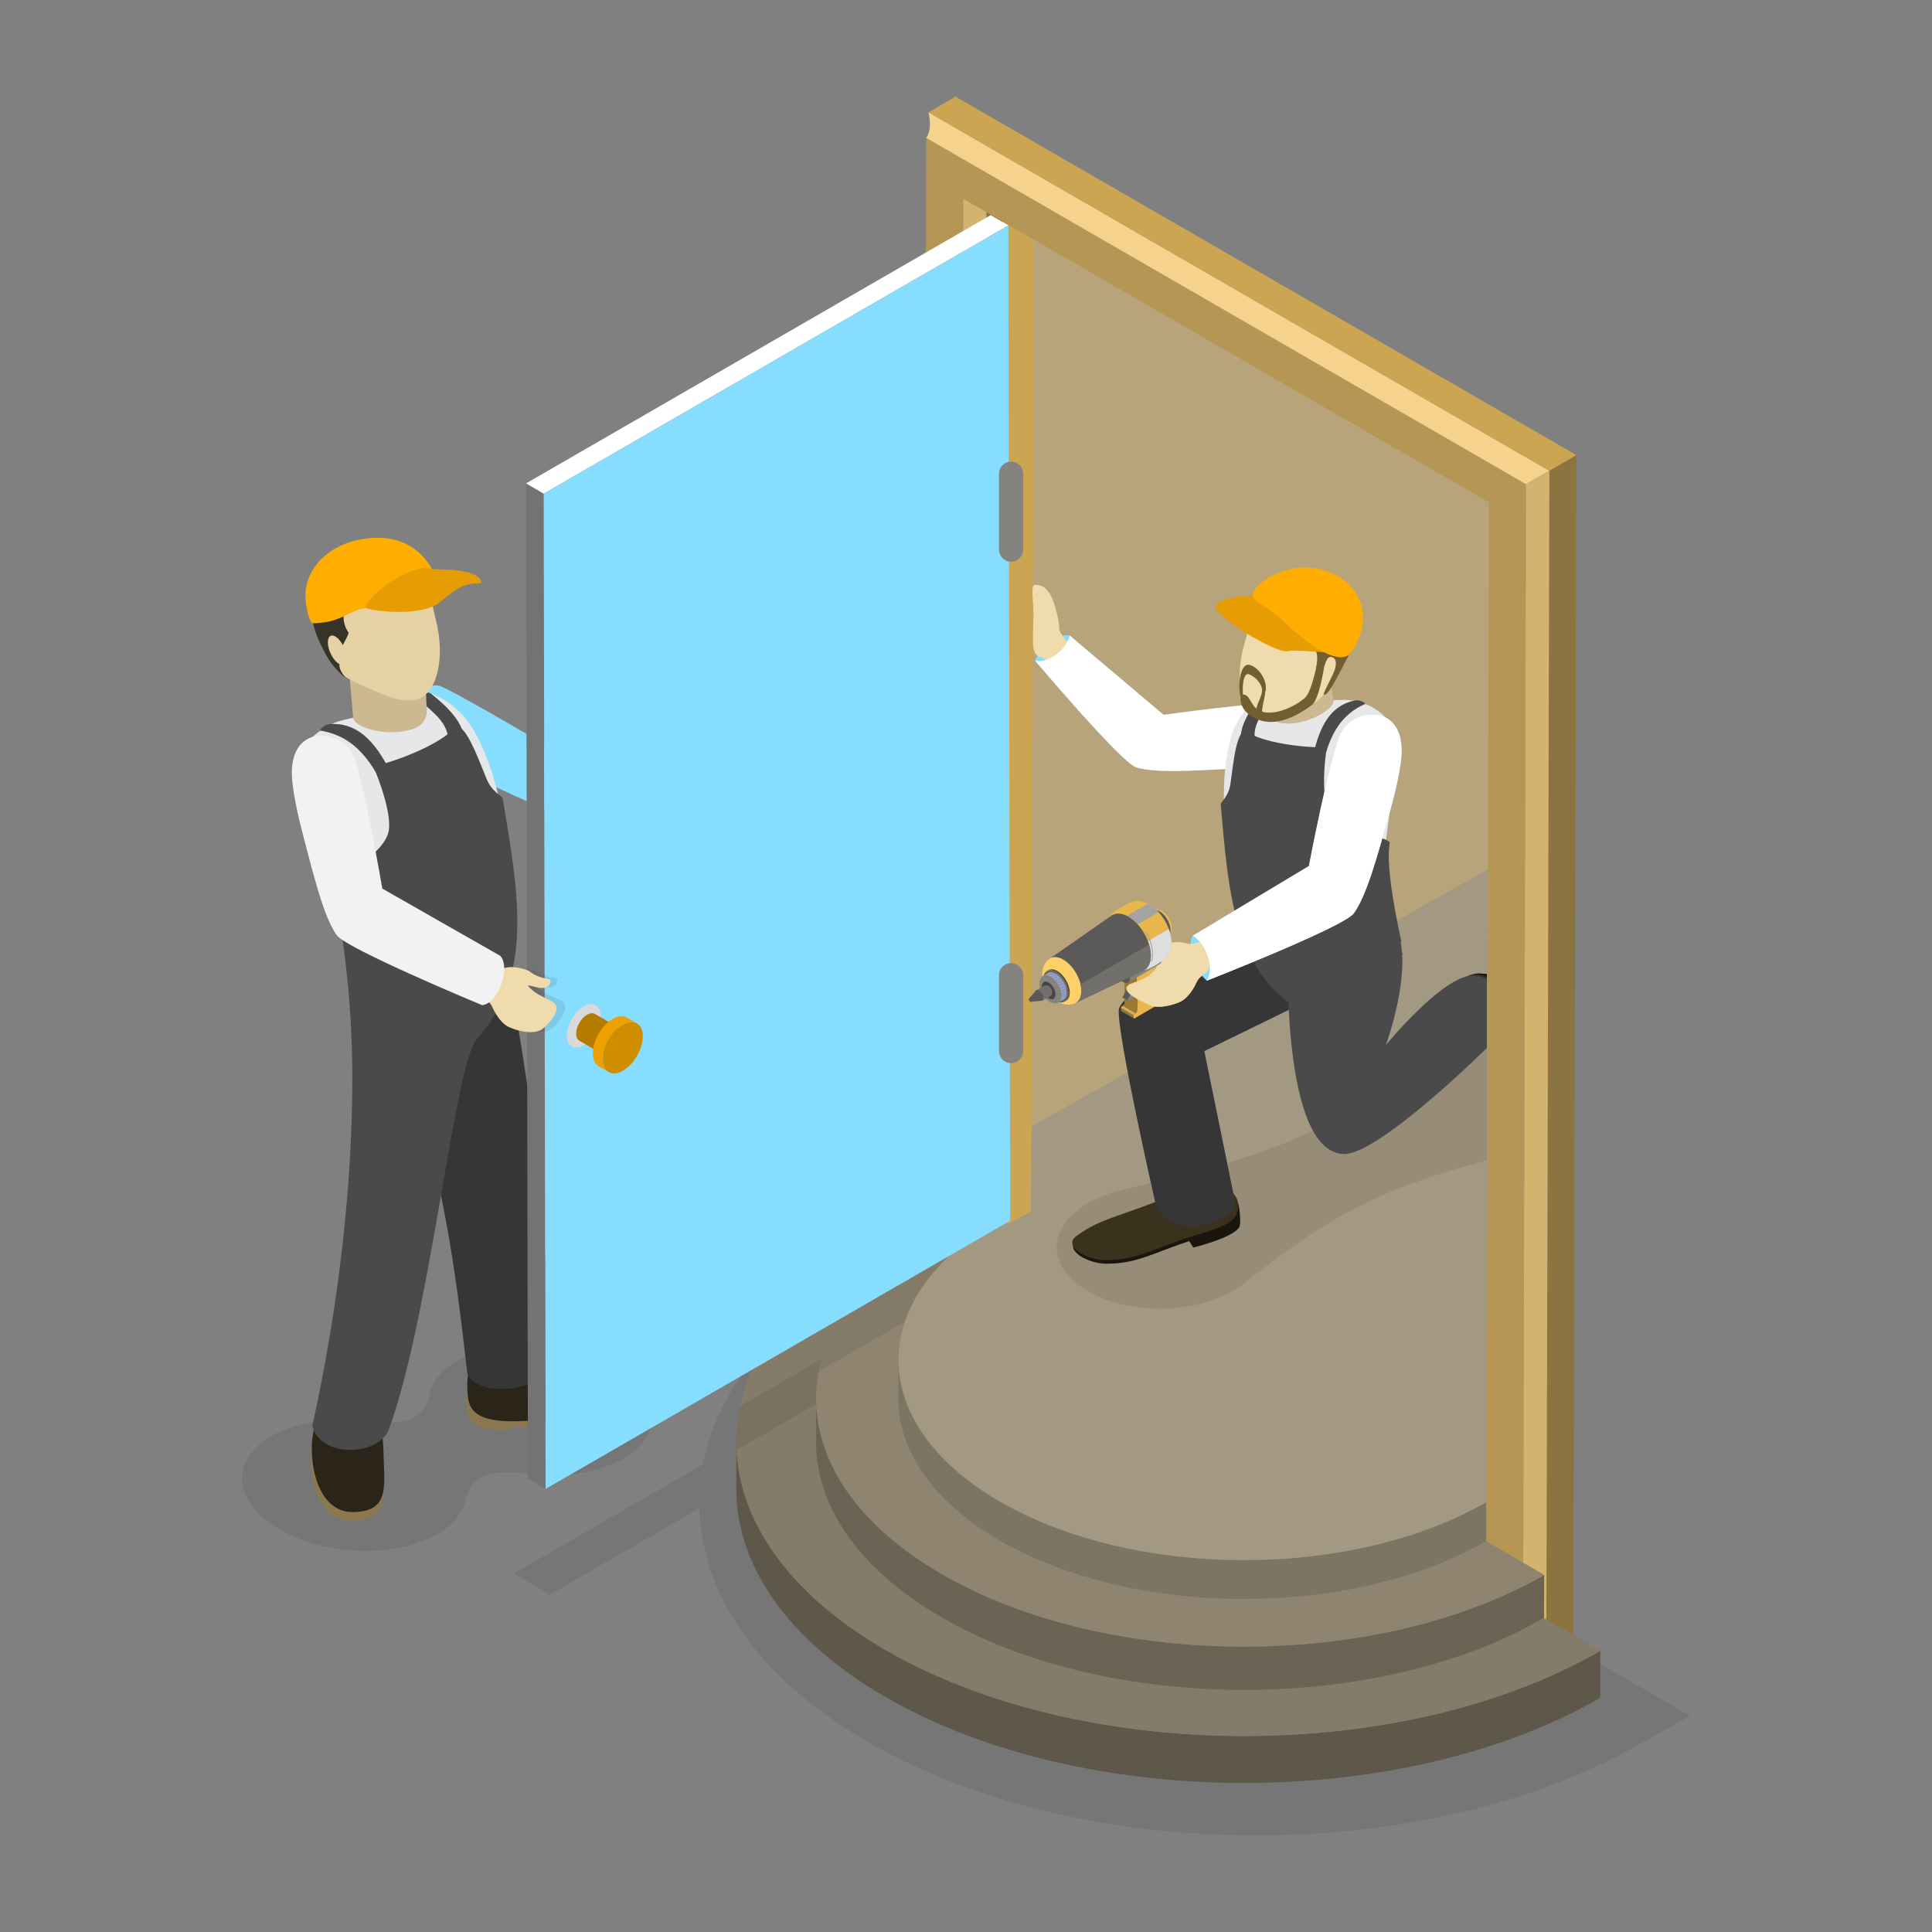 <svg xmlns="http://www.w3.org/2000/svg" xmlns:xlink="http://www.w3.org/1999/xlink" enable-background="new 0 0 3000 3000" viewBox="0 0 3000 3000" id="Renovationanddecorationofroom">
  <rect x="0" y="0" width="3000" height="3000" fill="#808080" stroke="none"/>
  <switch>
    <g fill="#000000" class="color000000 svgShape">
      <g fill="#000000" class="color000000 svgShape">
        <g fill="#000000" class="color000000 svgShape">
          <g fill="#000000" class="color000000 svgShape">
            <g fill="#000000" class="color000000 svgShape">
              <g fill="#000000" class="color000000 svgShape">
                <g opacity=".1" fill="#000000" class="color000000 svgShape">
                  <g fill="#000000" class="color000000 svgShape">
                    <path fill="#23221f" d="M968.189,2128.174c30.004,20.995,47.436,47.908,45.192,75.769
										c-4.539,55.686-86.168,94.064-182.258,85.688c-3.798-0.331-7.474-0.836-11.206-1.315
										c-61.425-7.509-89.769,3.995-96.591,39.475c-10.091,52.124-88.915,87.361-181.418,79.297
										c-48.045-4.188-90.622-19.264-120.619-40.255c-29.998-20.991-47.418-47.895-45.148-75.738
										c4.543-55.747,86.117-94.099,182.258-85.688c3.797,0.331,7.474,0.836,11.155,1.28c61.425,7.509,89.769-3.995,96.641-39.439
										c10.09-52.124,88.865-87.396,181.368-79.333C895.609,2092.103,938.185,2107.179,968.189,2128.174z" class="color231f20 svgShape"></path>
                  </g>
                </g>
                <g fill="#000000" class="color000000 svgShape">
                  <g fill="#000000" class="color000000 svgShape">
                    <g fill="#000000" class="color000000 svgShape">
                      <path fill="#87ddfd" d="M682.042,1064.824c-31.165-8.651-68.523,65.761-48.628,88.183
											c9.67,10.898,266.002,134.074,282.398,126.865c20.095-8.835,4.627-61.28-23.489-95.131
											C889.136,1180.904,700.801,1070.031,682.042,1064.824z" class="colord1d3d4 svgShape"></path>
                    </g>
                  </g>
                  <g fill="#000000" class="color000000 svgShape">
                    <g fill="#000000" class="color000000 svgShape">
                      <g fill="#000000" class="color000000 svgShape">
                        <path fill="#8c784f" d="M970.823,2174.766c0.631-23.82-80.823-24.494-143.621-21.187
												c-62.798,3.307-100.125-11.723-102.16,17.124c-0.437,6.2-0.258,8.168,0.103,15.117
												c0.979,18.841,11.508,34.451,54.583,35.128c4.494,0.071,19.896-5.943,24.566-5.857
												c28.328,0.523,79.382,11.56,113.308,6.255C949.238,2216.4,970.229,2197.194,970.823,2174.766z" class="color8c6a4f svgShape"></path>
                        <path fill="#2b2519" d="M970.56,2170.477c-1.14-15.134-66.689-35.531-121.618-37.331
												c-6.998-0.229-15.903-34.184-22.814-33.413c-40.029,4.466-77.935,26.378-93.583,27.945
												c-8.774,0.878-6.977,27.526-6.318,38.416c1.832,30.313,23.848,43.707,86.646,40.399
												c28.31-1.491,67.159,12.748,101.085,7.443C945.592,2208.991,972.244,2192.846,970.56,2170.477z" class="color2b2119 svgShape"></path>
                        <path fill="#363636" d="M725.775,2133.564c22.893,45.208,137.497,15.845,123.972-14.124
												c5.737-224.626-33.319-460.986-57.357-593.816L631.372,1650.37C689.578,1842.235,705.564,1956.422,725.775,2133.564z" class="color363636 svgShape"></path>
                        <path fill="#8c784f" d="M593.973,2270.089c0.956,52.995,11.179,89.435-46.696,90.789
												c-41.454,0.97-63.656-40.225-64.612-93.219c-0.956-52.995,30.576-98.143,61.152-98.693
												C574.394,2168.417,593.017,2217.094,593.973,2270.089z" class="color8c6a4f svgShape"></path>
                        <path fill="#2b2519" d="M595.431,2254.015c0.956,52.994,11.14,92.588-46.735,93.943
												c-41.455,0.97-63.616-43.379-64.573-96.374c-0.956-52.994,30.577-98.143,61.153-98.692
												C575.852,2152.343,594.475,2201.021,595.431,2254.015z" class="color2b2119 svgShape"></path>
                        <path fill="#e6e7e8" d="M517.876,1122.934c7.741-3.361,18.343-5.69,30.134-8.431
												c19.559-4.547,83.212-38.551,91.536-41.421c25.726-4.319,70.841,17.831,95.52,59.992
												c47.936,81.891,63.432,217.707,61.16,350.12H561.044c-5.455-15.437-11.061-32.184-16.491-50.742
												c-11.57-39.54-77.094-185.009-82.889-225.064C456.207,1169.672,483.256,1137.965,517.876,1122.934z" class="colore6e7e8 svgShape"></path>
                        <path fill="#4a4a4a" d="M668.742,1076.694c15.567,12.448,40.026,32.834,48.741,56.073l-21.808,11.496
												c-3.512-29.66-36.725-46.622-51.614-65.161C652.28,1076.295,661.726,1072.885,668.742,1076.694z" class="color4a4a4a svgShape"></path>
                        <path fill="#4a4a4a" d="M515.862,1375.802c-3.351-8.115,82.889-46.349,88.041-87.564
												c3.28-26.238-13.738-73.844-24.042-97.886c52.983-13.421,113.031-40.666,129.484-64.317
												c16.579,7.553,28.918,40.785,46.419,83.81c8.249,20.278,24.211,25.764,24.971,30.376
												c23.736,143.957,49.073,276.081-39.749,372.152c-35.341,38.225-72.354,429.27-136.651,605.758
												c-14.337,42.779-106.621,47.141-119.387-3.924c38.936-176.025,62.607-367.479,62.155-544.804
												C546.702,1511.554,520.774,1387.697,515.862,1375.802z" class="color4a4a4a svgShape"></path>
                        <path fill="#4a4a4a" d="M584.002,1199.955l17.307-10.831c-24.464-45.573-51.827-66.451-87.419-64.917
												c-5.531-0.142-15.401,4.941-16.878,10.211C533.631,1140.205,560.949,1160.635,584.002,1199.955z" class="color4a4a4a svgShape"></path>
                        <path fill="#ccb992" d="M656.708,955.613l5.541,138.973c0,0,6.435,26.891-18.903,36.604
												c-37.136,14.235-91.188,0.206-94.902-15.886l-13.75-161.955L656.708,955.613z" class="colorccaa92 svgShape"></path>
                        <path fill="#e6d1a5" d="M501.193,998.124c10.869,34.511,27.988,52.452,58.07,64.757
												c27.107,11.088,59.124,30.404,87.147,23.455c31.953-7.924,45.696-64.058,30.325-124.132
												c-2.864-11.193-7.248-32.764-9.949-44.349c-2.159-9.26,2.992-19.833-12.904-40.643
												c-20.889-27.346-60.938-34.344-100.842-21.777C484.367,877.063,479.455,929.102,501.193,998.124z" class="colore6bfa5 svgShape"></path>
                        <path fill="#383328" d="M551.463,850.426c44.101-13.889,95.318,2.397,113.616,44.177
												c-8.124-10.291-14.471-15.154-20.616-15.967c-9.441-1.249-14.341,3.4-18.789,11.54
												c-17.066,3.518-32.986-0.719-59.208,12.821c-23.196,11.977-45.342,51.025-25.066,79.586
												c-2.051,6.932-4.665,9.958-9.033,19.216c-5.579-10.494-13.636-16.879-18.863-14.527
												c-5.726,2.577-5.878,14.647-0.339,26.96c3.75,8.336,9.145,14.632,14.017,17.039c-1.212,9.903,7.384,16.924,8.046,20.643
												c-23.225-20.819-27.493-31.965-36.56-49.856C467.057,939.684,482.995,871.989,551.463,850.426z" class="color382e28 svgShape"></path>
                      </g>
                    </g>
                    <g fill="#000000" class="color000000 svgShape">
                      <path fill="#ffad00" d="M563.06,837.016c-56.622,9.533-91.452,49.537-88.656,92.672
											c0.881,13.596,5.916,36.777,10.52,37.747c4.537,0.956,10.333-0.268,16.549-0.84c29.535-2.721,47.072-21.894,67.107-22.134
											l102.053-61.115C652.298,850.595,617.372,827.872,563.06,837.016z" class="colorffdd00 svgShape"></path>
                      <path fill="#e69d03" d="M747.26,902.686c-6.886-22.022-76.153-17.443-76.627-19.341
											C640.462,872.54,565,927.223,568.58,944.461c18.306,5.965,85.923,11.967,112.566-7.835
											c7.745-5.756,20.837-18.283,34.699-25.239C732.99,902.783,749.07,908.475,747.26,902.686z" class="colore6c803 svgShape"></path>
                    </g>
                  </g>
                </g>
              </g>
            </g>
          </g>
          <g fill="#000000" class="color000000 svgShape">
            <g fill="#000000" class="color000000 svgShape">
              <g fill="#000000" class="color000000 svgShape">
                <g fill="#000000" class="color000000 svgShape">
                  <g fill="#000000" class="color000000 svgShape">
                    <g fill="#000000" class="color000000 svgShape">
                      <polygon fill="#8c7440" points="1527.195 2049.512 1569.157 2025.127 1573.647 301.095 1531.685 325.48" class="color8c6c40 svgShape"></polygon>
                    </g>
                    <path fill="#d4b36e" d="M1495.55,308.643c16.828-1.884,35.169,15.901,36.135,16.837l-4.49,1724.032
										c-0.965-0.936-19.307-18.721-36.135-16.838L1495.55,308.643z" class="colord4a86e svgShape"></path>
                    <polygon fill="#cca552" points="1556.604 335.99 1552.114 1900.878 2335.721 2353.293 2340.21 788.405" class="colord6a562 svgShape"></polygon>
                    <polygon fill="#b8a47b" points="1605.471 343.655 1601.211 1931.188 2344.705 2360.443 2348.964 772.911" class="color87b87b svgShape"></polygon>
                    <g fill="#000000" class="color000000 svgShape">
                      <path fill="#b59655" d="M1438.283,214.211c-1.537,542.127-3.127,1243.174-4.663,1785.301
											c13.677,7.896,43.764,25.267,57.441,33.164c1.443-509.133,2.94-1177.186,4.49-1724.032
											c277.604,160.275,538.798,311.075,816.403,471.35c-1.55,546.846-3.046,1242.912-4.49,1752.044
											c13.677,7.896,43.764,25.267,57.441,33.164c1.537-542.127,3.127-1271.187,4.663-1813.314
											C2064.61,575.82,1743.241,390.278,1438.283,214.211z" class="colorb58b55 svgShape"></path>
                    </g>
                    <g fill="#000000" class="color000000 svgShape">
                      <polygon fill="#8c7440" points="2401.039 2582.039 2443.001 2557.653 2447.771 706.626 2405.809 731.012" class="color8c6c40 svgShape"></polygon>
                    </g>
                    <path fill="#f5d38c" d="M1441.704,174.386l964.105,556.626c-0.969,0.556-19.391,11.122-36.241,20.876
										l-931.284-537.677C1448.284,200.503,1442.033,175.691,1441.704,174.386z" class="colorf5c78c svgShape"></path>
                    <path fill="#d4b36e" d="M2369.568,751.888c16.85-9.753,35.272-20.32,36.241-20.876l-4.77,1851.027
										c-0.966-0.936-19.307-18.721-36.135-16.837L2369.568,751.888z" class="colord4a86e svgShape"></path>
                    <g fill="#000000" class="color000000 svgShape">
                      <polygon fill="#cca552" points="2405.809 731.012 2447.771 706.626 1483.666 150 1441.704 174.386" class="colord6a562 svgShape"></polygon>
                    </g>
                    <polygon fill="#a39881" points="2308.588 2339.597 1562.782 1901.862 1600.743 1881.63 1601.981 1749.091 2310.398 1349.922" class="colora39581 svgShape"></polygon>
                  </g>
                  <g opacity=".1" fill="#000000" class="color000000 svgShape">
                    <path fill="#23221f" d="M1950.597,2850c225.649-0.007,438.36-51.047,598.953-143.717l74.506-41.852l-165.045-95.95
										l-37.979,20.765c-125.211,72.257-292.435,112.047-470.866,112.047c-180.255-0.007-349.141-40.479-475.544-113.972
										c-119.608-69.536-185.392-159.606-185.242-253.625c0.151-93.796,65.982-183.4,185.363-252.289l54.968-31.727
										l-165.041-95.95l-18.441,10.64c-167.554,96.69-259.954,227.699-260.183,368.888
										c-0.226,141.448,92.041,273.068,259.811,370.605c162.09,94.234,376.859,146.137,604.69,146.137
										C1950.576,2850,1950.568,2850,1950.597,2850z" class="color231f20 svgShape"></path>
                    <polygon fill="#23221f" points="797.96 2443.312 1521.897 2025.339 1577.797 2058.159 853.856 2476.132" class="color231f20 svgShape"></polygon>
                  </g>
                  <g fill="#000000" class="color000000 svgShape">
                    <path fill="#5e584a" d="M1143.468,2238.206c-0.331,116.719,76.354,233.645,230.064,323.01
										c306.853,178.399,804.476,179.403,1111.47,2.243l-0.207,72.909c-306.995,177.16-804.616,176.156-1111.47-2.243
										c-153.71-89.365-230.395-206.291-230.064-323.01L1143.468,2238.206z" class="color5e574a svgShape"></path>
                    <g fill="#000000" class="color000000 svgShape">
                      <g fill="#000000" class="color000000 svgShape">
                        <defs>
                          <path id="a" d="M1373.787,1917.419l87.415,50.821c-258.695,149.287-258.791,392.176-0.216,542.506
													c258.575,150.331,677.905,151.177,936.6,1.89l87.415,50.821c-306.994,177.16-804.616,176.156-1111.47-2.243
													C1066.678,2382.817,1066.793,2094.579,1373.787,1917.419z"></path>
                        </defs>
                        <use xlink:href="#a" fill="#847b68" overflow="visible" class="color847868 svgShape"></use>
                        <clipPath id="b">
                          <use xlink:href="#a" overflow="visible" fill="#000000" class="color000000 svgShape"></use>
                        </clipPath>
                        <polygon fill="#23221f" points="797.96 2386.156 1521.897 1968.183 1577.797 2001.004 853.856 2418.976" clip-path="url(#b)" opacity=".1" class="color231f20 svgShape"></polygon>
                      </g>
                    </g>
                    <path fill="#6b6454" d="M1267.31,2171.348c-0.279,98.355,64.34,196.885,193.867,272.19
										c258.576,150.331,677.906,151.177,936.6,1.89l-0.191,67.21c-258.695,149.287-678.025,148.441-936.6-1.89
										c-129.526-75.305-194.146-173.834-193.867-272.189L1267.31,2171.348z" class="color6b6254 svgShape"></path>
                    <g fill="#000000" class="color000000 svgShape">
                      <path fill="#8e8470" d="M1461.393,1901.031l90.275,52.484c-208.814,120.502-208.892,316.558-0.174,437.903
											c208.718,121.345,547.194,122.028,756.008,1.526l90.275,52.484c-258.694,149.287-678.025,148.441-936.6-1.89
											C1202.602,2293.207,1202.698,2050.318,1461.393,1901.031z" class="color8e8370 svgShape"></path>
                    </g>
                    <g fill="#000000" class="color000000 svgShape">
                      <defs>
                        <path id="c" d="M1461.393,1901.031l90.275,52.484c-208.814,120.502-208.892,316.558-0.174,437.903
												c208.718,121.345,547.194,122.028,756.008,1.526l90.275,52.484c-258.694,149.287-678.025,148.441-936.6-1.89
												C1202.602,2293.207,1202.698,2050.318,1461.393,1901.031z" fill="#000000" class="color000000 svgShape"></path>
                      </defs>
                      <clipPath id="d">
                        <use xlink:href="#c" overflow="visible" fill="#000000" class="color000000 svgShape"></use>
                      </clipPath>
                      <polygon fill="#23221f" points="797.96 2337.843 1521.897 1919.87 1577.797 1952.691 853.856 2370.663" clip-path="url(#d)" opacity=".1" class="color231f20 svgShape"></polygon>
                    </g>
                    <path fill="#7d7563" d="M1395.178,2111.383c-0.225,79.391,51.935,158.923,156.487,219.707
										c208.717,121.345,547.194,122.028,756.008,1.526l-0.171,60.327c-208.814,120.502-547.29,119.819-756.008-1.526
										c-104.552-60.784-156.712-140.316-156.487-219.707L1395.178,2111.383z" class="color7d7063 svgShape"></path>
                    <g fill="#000000" class="color000000 svgShape">
                      <path fill="#a39881" d="M1551.839,1893.188l377.917,219.714l377.917,219.714
											c-208.814,120.502-547.29,119.819-756.008-1.526C1342.947,2209.746,1343.025,2013.69,1551.839,1893.188z" class="colora39581 svgShape"></path>
                    </g>
                  </g>
                  <g fill="#000000" class="color000000 svgShape">
                    <defs>
                      <polygon id="e" points="1605.471 343.655 1601.211 1931.188 2307.673 2332.616 2311.933 745.083" fill="#000000" class="color000000 svgShape"></polygon>
                    </defs>
                  </g>
                </g>
                <g fill="#000000" class="color000000 svgShape">
                  <g fill="#000000" class="color000000 svgShape">
                    <g fill="#000000" class="color000000 svgShape">
                      <g fill="#000000" class="color000000 svgShape">
                        <polygon fill="#737373" points="847.176 2311.995 819.76 2296.063 816.86 750.608 844.276 766.541" class="color737373 svgShape"></polygon>
                      </g>
                      <g fill="#000000" class="color000000 svgShape">
                        <polygon fill="#ffffff" points="844.276 766.541 816.86 750.608 1538.289 334.091 1565.706 350.023" class="colorffffff svgShape"></polygon>
                      </g>
                      <polygon fill="#87ddfd" points="1565.706 350.023 1568.606 1895.478 847.176 2311.995 844.276 766.541" class="colord1d3d4 svgShape"></polygon>
                    </g>
                  </g>
                  <g fill="#000000" class="color000000 svgShape">
                    <g fill="#000000" class="color000000 svgShape">
                      <path fill="#d9d9d9" d="M906.315,1562.783c-14.452,8.344-26.119,28.552-26.072,45.158
											c0.047,16.606,11.79,23.299,26.242,14.955c14.452-8.344,26.119-28.552,26.072-45.158
											C932.511,1561.131,920.767,1554.439,906.315,1562.783z" class="colord9d9d9 svgShape"></path>
                    </g>
                    <g fill="#000000" class="color000000 svgShape">
                      <g fill="#000000" class="color000000 svgShape">
                        <g fill="#000000" class="color000000 svgShape">
                          <path fill="#b57b00" d="M911.597,1575.643c4.792-2.767,9.12-3.021,12.236-1.21l38.1,22.142
													c-3.115-1.811-7.444-1.557-12.234,1.21c-9.346,5.396-16.968,18.597-16.937,29.335c0.015,5.436,1.93,9.249,5.006,11.036
													l-38.102-22.142c-3.076-1.788-4.99-5.6-5.006-11.037C894.631,1594.24,902.252,1581.039,911.597,1575.643z" class="colorb59600 svgShape"></path>
                          <g fill="#000000" class="color000000 svgShape">
                            <path fill="#c78700" d="M949.699,1597.785c-9.346,5.396-16.967,18.597-16.937,29.336
														c0.031,10.901,7.702,15.273,17.048,9.877c9.487-5.477,17.109-18.679,17.078-29.58
														C966.858,1596.68,959.186,1592.308,949.699,1597.785z" class="colorc79c00 svgShape"></path>
                          </g>
                        </g>
                      </g>
                      <g fill="#000000" class="color000000 svgShape">
                        <g fill="#000000" class="color000000 svgShape">
                          <path fill="#eda100" d="M951.388,1582.131c8.622-4.977,16.431-5.442,22.069-2.164l15.631,9.083
													c-5.638-3.276-13.446-2.812-22.068,2.166c-17.135,9.892-30.967,33.85-30.911,53.539
													c0.028,9.781,3.477,16.66,9.044,19.895l-15.631-9.084c-5.566-3.234-9.017-10.115-9.044-19.895
													C920.422,1615.983,934.254,1592.024,951.388,1582.131z" class="coloredba00 svgShape"></path>
                          <g fill="#000000" class="color000000 svgShape">
                            <ellipse cx="967.12" cy="1626.85" fill="#cf8d00" rx="43.714" ry="25.32" transform="rotate(-59.834 967.207 1626.856)" class="colorcfa200 svgShape"></ellipse>
                          </g>
                        </g>
                      </g>
                    </g>
                  </g>
                  <path fill="#858380" d="M1570.003 1650.855 1570.003 1650.855c-10.378 0-18.791-8.413-18.791-18.791v-117.79c0-10.378 8.413-18.791 18.791-18.791h0c10.378 0 18.791 8.413 18.791 18.791v117.79C1588.794 1642.442 1580.381 1650.855 1570.003 1650.855zM1570.003 872.189 1570.003 872.189c-10.378 0-18.791-8.413-18.791-18.791v-117.79c0-10.378 8.413-18.791 18.791-18.791h0c10.378 0 18.791 8.413 18.791 18.791v117.79C1588.794 863.776 1580.381 872.189 1570.003 872.189z" class="color808285 svgShape"></path>
                </g>
              </g>
            </g>
          </g>
          <g fill="#000000" class="color000000 svgShape">
            <path fill="#23221f" d="M852.624,1533.078c-7.61,0.52-19.307-3.721-21.751-2.253
						c-0.337,0.629,7.951,8.577,20.939,14.301c15.401,6.787,20.886,8.453,22.626,10.905c12.755,10.959-14.193,38.999-17.885,41.549
						c-13.735,9.483-39.397,3.946-51.265-0.776c-13.299-5.291-23.51-21.781-28.001-30.215c-2.959-5.557-9.204-9.239-13.339-11.821
						c-16.467-10.282-4.791-54.934,5.437-50.447c9.406,4.041,15.599,4.49,23.612,1.61c14.952-5.373,36.488,0.558,39.83,3.179
						c7.32,5.742,23.147,9.127,29.665,9.342c1.716,0.057,3.136,1.468,3.052,3.182
						C865.285,1526.923,862.249,1532.42,852.624,1533.078z" opacity=".1" class="color231f20 svgShape"></path>
            <path fill="#f0dbad" d="M841.293,1534.21c-7.628-0.007-19.004-5.047-21.543-3.751
						c-0.38,0.605,7.339,9.106,19.901,15.715c14.895,7.836,20.252,9.876,21.818,12.443c11.967,11.815-16.855,37.925-20.715,40.213
						c-14.358,8.511-39.576,1.213-51.089-4.318c-12.902-6.198-21.948-23.354-25.845-32.078c-2.568-5.748-8.543-9.854-12.49-12.715
						c-15.717-11.396-0.982-55.134,8.911-49.951c9.104,4.682,15.251,5.557,23.444,3.238c15.287-4.327,36.363,3.079,39.515,5.925
						c6.905,6.235,22.46,10.705,28.948,11.371c1.708,0.175,3.027,1.681,2.825,3.386
						C854.349,1528.946,850.94,1534.219,841.293,1534.21z" class="colorf0c7ad svgShape"></path>
            <g fill="#000000" class="color000000 svgShape">
              <path fill="#f2f2f2" d="M453.388,1192.531c-2.085,28.189,10.656,79.559,19,111.174
							c14.5,54.941,30.385,119.958,50.177,148.146c15.122,21.537,226.188,109.01,226.188,109.01
							c24.128-2.352,44.924-57.894,28.128-76.601L593.626,1379.77c0,0-29.5-172.721-45.439-207.421
							C531,1134.931,458.513,1123.255,453.388,1192.531z" class="colorf2f2f2 svgShape"></path>
            </g>
          </g>
          <g fill="#000000" class="color000000 svgShape">
            <defs>
              <rect id="f" width="891.414" height="1490.387" x="1417.323" y="784.814" fill="#000000" class="color000000 svgShape"></rect>
            </defs>
            <clipPath id="g">
              <use xlink:href="#f" overflow="visible" fill="#000000" class="color000000 svgShape"></use>
            </clipPath>
            <g clip-path="url(#g)" fill="#000000" class="color000000 svgShape">
              <g opacity=".1" fill="#000000" class="color000000 svgShape">
                <g fill="#000000" class="color000000 svgShape">
                  <g fill="#000000" class="color000000 svgShape">
                    <path fill="#23221f" d="M1688.354,1868.875c-56.17,33.241-63.982,86.758-15.028,125.282
										c53.486,42.099,154.458,50.366,225.532,18.479c6.016-2.701,11.623-5.601,16.818-8.675
										c6.313-3.736,12.015-7.728,17.089-11.924c50.651-39.899,93.308-70.677,136.018-95.952
										c89.896-53.199,179.997-81.987,345.096-119.929c14.919-3.198,29.292-7.766,42.627-13.743
										c6.021-2.702,11.622-5.599,16.821-8.676c56.17-33.241,63.982-86.758,15.019-125.287
										c-53.477-42.095-154.449-50.361-225.524-18.474c-6.015,2.701-11.623,5.601-16.819,8.676
										c-6.314,3.736-12.018,7.73-17.097,11.929c-50.648,39.897-93.303,70.674-136.012,95.949
										c-89.893,53.198-179.994,81.985-345.094,119.927c-14.919,3.198-29.301,7.761-42.627,13.743
										C1699.155,1862.901,1693.552,1865.798,1688.354,1868.875z" class="color231f20 svgShape"></path>
                  </g>
                </g>
              </g>
              <g fill="#000000" class="color000000 svgShape">
                <g fill="#000000" class="color000000 svgShape">
                  <g fill="#000000" class="color000000 svgShape">
                    <g fill="#000000" class="color000000 svgShape">
                      <path fill="#1a160f" d="M1852.845,1937.163c0,0,59.129-14.144,71.073-30.83c4.145-5.792,0.159-30.757,0.159-30.757
											l-83.063,43.039L1852.845,1937.163z" class="color1a130f svgShape"></path>
                      <path fill="#1a160f" d="M1924.023,1880.475c-2.365,29.594-39.649,33.106-89.01,50.638
											c-51.365,18.244-73.893,30.932-116.506,31.206c-29.353,0.189-67.463-21.469-45.894-37.35
											c34.089-25.1,65.75-20.446,128.272-44.542c40.858-15.747,56.459-41.786,79.943-37.353
											C1900.344,1846.758,1925.969,1856.124,1924.023,1880.475z" class="color1a130f svgShape"></path>
                      <path fill="#3b321e" d="M1922.728,1874.929c-2.365,29.594-39.649,33.106-89.01,50.638
											c-51.365,18.244-73.893,30.932-116.506,31.206c-29.353,0.189-67.463-21.47-45.894-37.35
											c34.089-25.1,58.686-28.306,121.208-52.401c40.858-15.746,63.523-33.926,87.007-29.493
											C1899.048,1841.212,1924.674,1850.578,1922.728,1874.929z" class="color3b2d1e svgShape"></path>
                      <g fill="#000000" class="color000000 svgShape">
                        <path d="M2325.93,1513.031c15.441,5.35,47.423,48.612,47.423,48.612l-8.358,17.495L2325.93,1513.031z" fill="#000000" class="color000000 svgShape"></path>
                        <path fill="#1a160f" d="M2373.353,1561.643c0,0-31.982-43.262-47.423-48.612
												c-3.63-1.257-27.749-0.805-27.749-0.805l53.612,51.587L2373.353,1561.643z" class="color1a130f svgShape"></path>
                        <path fill="#1a160f" d="M2415.788,1716.76c-22.975,15.884-76.34-53.33-112.066-103.883
												c-35.726-50.553-66.324-69.221-37.038-89.919c29.287-20.698,54.677-15.631,90.403,34.922
												c16.105,22.79,50.382,42.071,66.416,71.947C2438.454,1657.684,2437.575,1701.697,2415.788,1716.76z" class="color1a130f svgShape"></path>
                        <path fill="#3b321e" d="M2411.732,1718.188c-22.975,15.883-76.34-53.331-112.065-103.884
												s-66.324-69.221-37.037-89.919c29.286-20.698,53.12-14.711,88.846,35.842c16.105,22.79,48.306,44.538,64.34,74.414
												C2430.766,1662.499,2433.52,1703.126,2411.732,1718.188z" class="color3b2d1e svgShape"></path>
                      </g>
                      <path fill="#363636" d="M1918.237,1868.101c1.769,29.719-106.412,62.12-124.077,0.406
											c0,0-59.025-258.977-56.965-299.944c2.162-43.004,373.843-251.539,373.843-251.539l66.748,164.832l-307.708,150.331
											L1918.237,1868.101z" class="color363636 svgShape"></path>
                      <path fill="#4a4a4a" d="M2286.929,1515.107c56.743,1.579,56.454,74.21,25.331,108.857
											c0,0-171.437,170.143-226.083,167.947c-97.616-3.923-86.029-315.635-86.029-315.635s156.458-68.427,170.884-27.746
											c22.157,62.479-19.085,174.26-19.085,174.26S2241.264,1513.836,2286.929,1515.107z" class="color4a4a4a svgShape"></path>
                    </g>
                  </g>
                </g>
              </g>
            </g>
            <g clip-path="url(#g)" fill="#000000" class="color000000 svgShape">
              <g fill="#000000" class="color000000 svgShape">
                <g fill="#000000" class="color000000 svgShape">
                  <g fill="#000000" class="color000000 svgShape">
                    <g fill="#000000" class="color000000 svgShape">
                      <g fill="#000000" class="color000000 svgShape">
                        <path fill="#87ddfd" d="M2007.676,1179.646c-23.816,9.597-71.789,12.772-101.452,14.291
												c-51.549,2.641-112.2,6.868-142.062-2.465c-22.817-7.131-156.853-165.588-156.853-165.588
												c9.12-22.506,44.265-44.638,53.793-39.011l145.789,123.182c0,0,157.611-22.219,192.044-18.019
												C2036.063,1096.565,2066.204,1156.061,2007.676,1179.646z" class="colord1d3d4 svgShape"></path>
                      </g>
                      <path fill="#f0dbad" d="M1603.769,931.034c-1.176-15.243-0.839-22.648,3.23-22.902
											c15.132-0.946,23.5,12.545,27.747,23.342c5.138,13.066,10.585,36.548,10.13,45.217c-0.3,5.711,10.74,16.68,12.749,20.626
											c7.999,15.717-22.004,44.999-27.863,36.716c-5.427-7.552-5.487-11.934-13.073-13.447
											c-14.154-2.822-12.482-21.248-12.625-25.104C1603.182,971.846,1606.193,962.458,1603.769,931.034z" class="colorf0c7ad svgShape"></path>
                      <g fill="#000000" class="color000000 svgShape">
                        <path fill="#ffffff" d="M2007.676,1179.646c-23.816,9.597-71.789,12.772-101.452,14.291
												c-51.549,2.641-112.2,6.868-142.062-2.465c-22.817-7.131-156.853-165.588-156.853-165.588
												c22.47,5.066,49.501-19.371,53.793-39.011l145.789,123.182c0,0,157.611-22.219,192.044-18.019
												C2036.063,1096.565,2066.204,1156.061,2007.676,1179.646z" class="colorffffff svgShape"></path>
                      </g>
                    </g>
                    <g fill="#000000" class="color000000 svgShape">
                      <g fill="#000000" class="color000000 svgShape">
                        <g fill="#000000" class="color000000 svgShape">
                          <path fill="#e6e7e8" d="M2099.241,1087.654c-7.533-1.198-17.339-0.849-28.278-0.592
													c-18.146,0.426-81.527-15.001-89.46-15.637c-23.493,2.015-57.996,31.568-70.101,74.035
													c-23.513,82.485-6.481,204.866,25.339,320.266l205.873-52.983c1.298-14.742,2.432-30.665,3.005-48.134
													c1.22-37.219,25.806-179.322,21.856-215.69C2163.755,1114.674,2132.933,1093.012,2099.241,1087.654z" class="colore6e7e8 svgShape"></path>
                          <path fill="#4a4a4a" d="M1956.759,1081.164c-10.822,14.404-27.641,37.76-30.034,60.066l21.68,5.151
													c-3.607-26.755,21.645-49.086,30.502-68.669C1971.08,1077.107,1962.043,1076.25,1956.759,1081.164z" class="color4a4a4a svgShape"></path>
                          <path fill="#4a4a4a" d="M2016.227,1567.889l159.796-105.707c-25.004-115.766-19.478-143.481-18.052-153.627
													c1.105-7.858-83.001-21.899-96.796-56.817c-8.782-22.23-4.61-67.736-1.006-91.104
													c-49.404,0.188-108.107-10.134-127.838-27.13c-12.811,10.347-16.126,42.217-21.753,83.823
													c-2.653,19.609-15.389,28.007-15.016,32.216c11.653,131.365,19.24,252.731,118.636,316.819
													C2014.852,1566.784,2015.53,1567.302,2016.227,1567.889z" class="color4a4a4a svgShape"></path>
                          <path fill="#4a4a4a" d="M2058.707,1169.974l-17.59-5.582c11.148-45.405,30.398-69.846,61.9-76.521
													c4.81-1.37,14.595,0.855,17.075,5.137C2089.341,1106.322,2070.029,1130.361,2058.707,1169.974z" class="color4a4a4a svgShape"></path>
                          <path fill="#ccb992" d="M1940.015,972.462l26.458,122.902c0,0,0.425,24.99,24.794,27.784
													c35.715,4.095,79.871-20.363,79.496-35.286l-24.45-144.87L1940.015,972.462z" class="colorccaa92 svgShape"></path>
                        </g>
                      </g>
                    </g>
                    <path fill="#f0dbad" d="M2087.66,1020.223c-11.317,31.924-32.694,68.116-57.122,76.766
										c-25.579,9.058-47.708,25.501-73.886,19.023c-29.626-7.331-40.487-61.428-24.1-117.115
										c3.053-10.375,7.877-30.409,10.791-41.157c2.33-8.591-2.12-18.651,13.424-37.592
										c20.428-24.891,58.053-30.116,94.879-17.045C2115.022,925.601,2110.293,956.375,2087.66,1020.223z" class="colorf0c7ad svgShape"></path>
                    <path fill="#735e31" d="M1926.213,1079.297c-1.211,17.481,6.918,27.222,20.806,34.985
										c33.233,18.578,71.275-5.487,90.443-19.851c10.87-8.146,18.613-58.556,18.613-58.556l-12.146-0.099
										c0,0-7.565,37.79-16.991,47.146c-12.932,12.834-58.163,36.603-78.655,14.86c-4.25-4.509-7.635-12.867-11.109-16.32
										C1932.58,1076.894,1928.33,1078.882,1926.213,1079.297z" class="color734731 svgShape"></path>
                    <path fill="#735e31" d="M2053.288,898.471c-35.024-12.837-82.357-8.775-101.706,26.371
										c-3.335,6.058-16.393,16.006-7.304,21.016c7.933-9.358,25.872,20.846,50.028,26.28
										c23.239,5.228,28.182,10.418,48.845,39.063c4.246,5.885,1.35,22.001,0.332,26.023c2.336,1.703,5.342,3.829,8.832,6.966
										c5.565-9.632,6.588-26.605,15.889-23.809c9.638,2.897,6.364,16.994,0.775,28.328c-3.783,7.674-13.105,26.09-13.849,29.547
										c6.212,5.363,22.608-29.99,31.679-46.426C2118.436,974.529,2116.242,921.545,2053.288,898.471z" class="color734731 svgShape"></path>
                    <g fill="#000000" class="color000000 svgShape">
                      <path fill="#735e31" d="M1965.657,1066.206c-1.096-14.536-12.411-30.372-25.625-33.852
											c-0.509-0.134-2.609,13.815-1.385,14.292c9.005,3.521,19.899,12.328,21.414,25.665
											C1962.869,1076.641,1966.104,1075.141,1965.657,1066.206z" class="color734731 svgShape"></path>
                    </g>
                    <g fill="#000000" class="color000000 svgShape">
                      <path fill="#735e31" d="M1930.037,1079.571c-0.54-7.493-1.211-33.977,8.574-32.866
											c0.932,0.106,1.947-14.176,1.58-14.255c-15.913-3.417-18.055,36.895-13.994,48.751L1930.037,1079.571z" class="color734731 svgShape"></path>
                    </g>
                    <path fill="#735e31" d="M1959.478,1106.887l-9.69-0.42c1.744-17.62,12.685-25.776,9.508-41.992l4.652-0.943
										C1967,1079.627,1960.39,1088.698,1959.478,1106.887z" class="color734731 svgShape"></path>
                    <g fill="#000000" class="color000000 svgShape">
                      <path fill="#e69d03" d="M1999.565,1011.191c16.278-4.625,111.065,11.537,41.157-10.287l-93.65-76.55
											c0,0-54.734,1.955-58.725,16.686C1884.003,957.078,1983.39,1015.787,1999.565,1011.191z" class="colore6c803 svgShape"></path>
                      <path fill="#ffad00" d="M1947.683,916.583c-11.205,17.048,15.182,18.775,49.697,51.859
											c45.233,43.359,86.381,64.229,99.997,44.957c41.142-58.231,11.245-114.816-46.434-129.344
											C2006.302,872.811,1960.644,896.864,1947.683,916.583z" class="colorffdd00 svgShape"></path>
                    </g>
                  </g>
                </g>
              </g>
            </g>
            <g clip-path="url(#g)" fill="#000000" class="color000000 svgShape">
              <g fill="#000000" class="color000000 svgShape">
                <path fill="#87ddfd" d="M2176.326,1160.337c1.536,28.224-12.204,79.336-21.162,110.782
								c-15.567,54.649-32.716,119.344-53.052,147.141c-15.539,21.239-228.268,104.584-228.268,104.584
								c-20.208-17.501-30.779-61.983-21.53-69.911l180.153-108.126c0,0,32.859-172.114,49.471-206.497
								C2099.85,1101.236,2172.552,1090.974,2176.326,1160.337z" class="colord1d3d4 svgShape"></path>
              </g>
              <path fill="#f0dbad" d="M1796.38,1499.178c-0.465,12.077-8.808,13.213-19.378,25.544
							c-10.953,12.778-19.524,6.273-21.14,8.808c-12.195,11.58,21.444,23.12,25.259,25.483c14.19,8.789,39.544,1.983,51.163-3.322
							c13.02-5.945,22.398-22.922,26.465-31.569c2.68-5.697,8.733-9.685,12.735-12.469c15.936-11.088,2.056-55.104-7.937-50.115
							c-9.193,4.504-15.356,5.259-23.503,2.781c-15.2-4.624-36.416,2.37-39.623,5.154
							C1793.395,1475.573,1793.866,1497.832,1796.38,1499.178z" class="colorf0c7ad svgShape"></path>
              <g fill="#000000" class="color000000 svgShape">
                <path fill="#ffffff" d="M2176.326,1160.337c1.536,28.224-12.204,79.336-21.162,110.782
								c-15.567,54.649-32.716,119.344-53.052,147.141c-15.539,21.239-228.268,104.584-228.268,104.584
								c13.264-21.611-2.592-58.46-21.53-69.911l180.153-108.126c0,0,32.859-172.114,49.471-206.497
								C2099.85,1101.236,2172.552,1090.974,2176.326,1160.337z" class="colorffffff svgShape"></path>
              </g>
            </g>
            <g clip-path="url(#g)" fill="#000000" class="color000000 svgShape">
              <g fill="#000000" class="color000000 svgShape">
                <g fill="#000000" class="color000000 svgShape">
                  <g fill="#000000" class="color000000 svgShape">
                    <g fill="#000000" class="color000000 svgShape">
                      <g fill="#000000" class="color000000 svgShape">
                        <g fill="#000000" class="color000000 svgShape">
                          <g fill="#000000" class="color000000 svgShape">
                            <path fill="#997831" d="M1775.933,1543.575c-0.256-0.149-0.605-0.137-0.992,0.063l-1.909,0.992
														c-0.641,0.334-1.223,0.356-1.652,0.107l19.721,11.46c0.428,0.249,1.01,0.227,1.651-0.107l1.909-0.993
														c0.387-0.2,0.736-0.212,0.992-0.063L1775.933,1543.575z" class="color993131 svgShape"></path>
                            <g fill="#000000" class="color000000 svgShape">
                              <defs>
                                <path id="h" d="M1760.669,1581.368l-19.721-11.46
																c-0.287-0.167-0.459-0.533-0.441-1.051l19.72,11.46C1760.209,1580.836,1760.381,1581.201,1760.669,1581.368z" enable-background="new" fill="#000000" class="color000000 svgShape"></path>
                              </defs>
                              <clipPath id="i">
                                <use xlink:href="#h" overflow="visible" fill="#000000" class="color000000 svgShape"></use>
                              </clipPath>
                              <g clip-path="url(#i)" fill="#000000" class="color000000 svgShape">
                                <path fill="#858585" d="M1760.669,1581.368l-19.721-11.46c-0.287-0.167-0.459-0.533-0.441-1.051l19.72,11.46
																C1760.209,1580.836,1760.381,1581.201,1760.669,1581.368L1760.669,1581.368z" class="color858585 svgShape"></path>
                              </g>
                            </g>
                            <g fill="#000000" class="color000000 svgShape">
                              <polygon fill="#997831" points="1760.228 1580.318 1740.507 1568.857 1740.643 1565.081 1760.363 1576.542" class="color993131 svgShape"></polygon>
                            </g>
                            <path fill="#d4ad59" d="M1743.752,1561.546l-1.694,1.074c-0.771,0.49-1.385,1.557-1.416,2.462l19.72,11.46
														c0.03-0.905,0.644-1.973,1.415-2.462l1.694-1.074L1743.752,1561.546z" class="colord45959 svgShape"></path>
                            <path fill="#997831" d="M1766.028,1557.195c-0.043-15.249-0.729-38.406-0.766-39.625l-19.72-11.46
														c0.036,1.219,0.722,24.377,0.765,39.625c0.017,6.09-0.089,9.691-0.202,11.779c-0.079,1.495-1.091,3.231-2.353,4.032
														l19.72,11.46c1.262-0.801,2.274-2.536,2.354-4.032C1765.939,1566.886,1766.046,1563.285,1766.028,1557.195z" class="color993131 svgShape"></path>
                            <g fill="#000000" class="color000000 svgShape">
                              <path fill="#e8b64b" d="M1796.403,1559.342c0.089,0.973-0.611,2.265-1.504,2.781l-33.15,19.14
															c-0.863,0.498-1.556,0.069-1.521-0.945l0.135-3.776c0.03-0.905,0.644-1.973,1.415-2.462l1.694-1.074
															c1.262-0.801,2.274-2.536,2.354-4.032c0.113-2.087,0.219-5.688,0.202-11.779c-0.043-15.249-0.729-38.406-0.766-39.625
															l30-17.321c-0.376,0.642-7.521,12.841-7.83,23.53c-0.538,18.617,2.08,25.793,2.979,31.281
															c0.2,1.211,1.173,1.639,2.341,1.03l1.909-0.993c0.744-0.385,1.348-0.072,1.422,0.738L1796.403,1559.342z" class="colore84b4b svgShape"></path>
                            </g>
                            <g fill="#000000" class="color000000 svgShape">
                              <polygon fill="#dbdbdb" points="1765.263 1517.57 1745.542 1506.11 1775.543 1488.789 1795.263 1500.249" class="colordbdbdb svgShape"></polygon>
                            </g>
                          </g>
                          <g fill="#000000" class="color000000 svgShape">
                            <path fill="#5b5a58" d="M1751.025,1527.942c-0.077,0.303-1.548,6.055-3.223,10.938
														c-1.077,3.144-2.928,6.321-4.128,8.209c-0.571,0.897-0.572,1.884-0.063,2.18l7.8,4.532
														c-0.509-0.295-0.509-1.283,0.063-2.18c1.199-1.889,3.052-5.065,4.128-8.209c1.674-4.883,3.145-10.636,3.223-10.938
														L1751.025,1527.942z" class="color58595b svgShape"></path>
                            <g fill="#000000" class="color000000 svgShape">
                              <path fill="#858380" d="M1758.825,1532.475l0.054,19.094c-0.467,0.532-1.018,0.963-1.612,1.306
															c-1.869,1.079-4.167,1.284-5.655,1.001c-0.701-0.136-0.776-1.252-0.138-2.254c1.199-1.889,3.052-5.065,4.128-8.209
															C1757.276,1538.53,1758.747,1532.777,1758.825,1532.475z" class="color808285 svgShape"></path>
                            </g>
                          </g>
                          <g fill="#000000" class="color000000 svgShape">
                            <path fill="#858380" d="M1755.317,1515.36c-0.026,0.189-0.512,3.779-0.685,5.039
														c-0.344,2.533-1.443,4.317-3.033,5.241l49.301-28.651c1.589-0.924,2.689-2.708,3.033-5.241
														c0.173-1.26,0.66-4.85,0.685-5.039L1755.317,1515.36z" class="color808285 svgShape"></path>
                            <g fill="#000000" class="color000000 svgShape">
                              <polygon fill="#dcdcdc" points="1727.249 1499.155 1776.549 1470.504 1804.617 1486.709 1755.317 1515.36" class="colordcdcdc svgShape"></polygon>
                            </g>
                            <g fill="#000000" class="color000000 svgShape">
                              <path fill="#5b5a58" d="M1755.317,1515.36c-0.026,0.189-0.512,3.779-0.685,5.039
															c-0.771,5.679-5.339,7.592-10.713,4.49l-16.715-9.65l0.046-16.084L1755.317,1515.36z" class="color58595b svgShape"></path>
                            </g>
                          </g>
                        </g>
                        <g fill="#000000" class="color000000 svgShape">
                          <g fill="#000000" class="color000000 svgShape">
                            <path fill="#ffffff" d="M1813.134 1455.046c-.171.118-.345.231-.524.335C1812.77 1455.283 1812.951 1455.166 1813.134 1455.046zM1813.189 1455.01c-.018.012-.036.024-.055.036C1813.152 1455.034 1813.171 1455.023 1813.189 1455.01z" class="colorffffff svgShape"></path>
                            <path fill="#f0bc4d" d="M1818.534,1434.978c-0.3-1.067-0.611-2.17-0.964-3.066
														c-0.178-0.452-0.396-1.064-0.596-1.507c-0.887-1.976-0.887-1.976-1.403-2.944c-0.515-0.967-0.515-0.967-1.665-2.818
														c-0.258-0.416-0.645-0.943-0.922-1.347c-0.295-0.43-1.265-1.704-2.066-2.609c-0.402-0.454-1.24-1.399-2.318-2.395
														c-1.501-1.386-2.604-2.151-2.615-2.158c-0.368-0.252-0.85-0.603-1.228-0.839c-0.501-0.314-1.175-0.728-1.703-0.996
														c-1.04-0.527-1.938-0.982-3.672-1.511c-1.487-0.453-2.83-0.573-3.335-0.618c-0.531-0.047-1.244-0.036-1.777-0.022
														c-0.313,0.008-0.729,0.063-1.041,0.093c-0.011,0.001-1.121,0.112-2.499,0.577c-0.424,0.143-0.974,0.378-1.382,0.563
														c-0.27,0.123-0.612,0.324-0.875,0.463c3.028-1.76,7.198-1.559,11.826,1.019c9.41,5.244,17.146,18.337,17.28,29.244
														c0.064,5.192-1.607,8.953-4.391,10.903c0.248-0.164,0.495-0.334,0.701-0.484c0.24-0.174,0.538-0.435,0.762-0.629
														c0.439-0.378,1.079-1.054,1.457-1.537c0.783-1.001,1.684-2.326,2.436-4.567c0.21-0.626,0.502-1.667,0.703-3.073
														c0.077-0.542,0.137-1.271,0.17-1.818c0.026-0.422,0.026-0.988,0.026-1.411
														C1819.442,1438.823,1818.81,1435.956,1818.534,1434.978z" class="colorf04d4d svgShape"></path>
                          </g>
                          <path fill="#5b5a58" d="M1800.3,1414.864c-4.628-2.579-8.798-2.779-11.826-1.019l-14.332,8.329
													c3.028-1.76,7.198-1.559,11.826,1.019c9.41,5.244,17.146,18.337,17.28,29.243c0.068,5.543-1.841,9.455-4.97,11.274
													l14.332-8.329c3.129-1.818,5.038-5.73,4.97-11.274C1817.446,1433.2,1809.71,1420.108,1800.3,1414.864z" class="color58595b svgShape"></path>
                          <path fill="#e8b64b" d="M1818.915,1462.597c-0.045-0.947-0.094-2.21-0.178-3.154
													c-0.094-1.066-0.231-2.488-0.415-3.541c-0.35-1.995-0.89-4.643-1.348-6.615c-0.25-1.073-0.67-2.483-1.011-3.53
													c-1.25-3.838-2.092-5.872-2.484-6.744c-0.445-0.992-0.996-2.335-1.486-3.306c-0.493-0.977-1.129-2.292-1.644-3.258
													c-0.516-0.97-1.233-2.249-1.793-3.194c-3.2-5.401-6.895-10.289-10.981-14.529c-0.724-0.751-1.712-1.732-2.474-2.444
													c-0.829-0.774-1.976-1.76-2.83-2.506c-0.933-0.815-2.24-1.832-3.26-2.536c-1.537-1.061-3.609-2.453-5.246-3.352
													c-0.995-0.546-2.347-1.227-3.375-1.708c-0.735-0.344-1.736-0.76-2.498-1.041c-1.299-0.478-3.053-1.071-4.405-1.365
													c-0.674-0.147-1.57-0.36-2.253-0.461c-1.033-0.152-2.418-0.333-3.461-0.38c-1.96-0.09-3.473-0.001-5.016,0.208
													c-1.99,0.27-3.583,0.743-4.568,1.092c-0.515,0.182-1.193,0.453-1.696,0.666c-0.593,0.251-1.373,0.611-1.958,0.879
													c-2.984,1.369-5.261,2.523-5.687,2.74c-3.241,1.654-4.344,2.266-6.345,3.377c-1.658,0.92-3.159,1.835-4.366,2.569
													c-1.602,0.976-2.521,1.604-4.35,2.855c-0.731,0.499-1.678,1.204-2.377,1.746c-1.399,1.085-3.249,2.589-5.144,4.605
													c-0.536,0.57-1.243,1.343-1.706,1.973c-0.828,1.13-1.879,2.679-2.591,3.885c-0.847,1.435-1.626,3.538-2.18,5.109
													c-0.594,1.685-1.067,4.039-1.313,5.808c-0.267,1.917-0.347,4.504-0.394,6.439c0.062,4.927,0.846,8.889,1.141,10.38
													c1.039,5.252,2.792,9.956,2.979,10.439c0.4,1.033,0.903,2.425,1.357,3.436c0.457,1.018,1.044,2.386,1.524,3.393
													c0.482,1.011,1.134,2.358,1.682,3.335c0.55,0.979,1.261,2.297,1.833,3.264c0.571,0.966,1.361,2.238,1.974,3.178
													c0.516,0.792,2.088,3.201,4.34,6.041c0.685,0.865,1.623,2,2.348,2.832c0.719,0.826,1.723,1.886,2.462,2.694
													c0.732,0.8,1.777,1.801,2.569,2.541c1.544,1.441,3.734,3.216,5.391,4.525c0.819,0.647,1.964,1.443,2.853,1.989
													c1.325,0.812,3.087,1.914,4.486,2.591c1.685,0.815,4.002,1.761,5.771,2.372c0.835,0.289,1.973,0.615,2.843,0.768
													c1.653,0.291,3.871,0.66,5.549,0.71c0.805,0.024,1.883,0.025,2.685-0.054c1.287-0.126,3.002-0.348,4.265-0.628
													c0.911-0.202,2.12-0.507,3.006-0.802c1.434-0.477,3.318-1.197,4.718-1.765c0.163-0.066,1.68-0.692,4.673-2.218
													c1.342-0.684,1.879-0.986,4.457-2.438c0.015-0.008,1.539-0.868,4.247-2.552c1.692-1.052,3.281-2.102,3.959-2.55
													c2.681-1.772,6.165-4.239,7.606-5.387c0.429-0.341,0.983-0.82,1.372-1.207c0.618-0.615,1.41-1.468,1.978-2.129
													c0.907-1.056,2.167-2.948,2.868-4.307c1.088-2.106,1.639-3.466,2.361-5.82c0.207-0.675,0.451-1.586,0.588-2.278
													c0.251-1.27,0.549-2.973,0.702-4.258C1819.018,1466.01,1818.916,1462.627,1818.915,1462.597z M1752.92,1501.74
													c-18.665-10.401-34.011-36.372-34.276-58.007l0,0c-0.265-21.635,14.651-30.741,33.316-20.34
													c18.665,10.401,34.011,36.372,34.276,58.007S1771.586,1512.141,1752.92,1501.74z" class="colore84b4b svgShape"></path>
                          <path fill="#dedede" d="M1739.718,1491.877c0.732,0.8,1.777,1.801,2.569,2.541
													c1.544,1.441,3.734,3.216,5.391,4.525c0.819,0.647,1.964,1.443,2.853,1.989c1.325,0.812,3.087,1.914,4.486,2.591
													c1.685,0.815,4.002,1.761,5.771,2.372c0.835,0.289,1.973,0.615,2.843,0.768c1.653,0.291,3.871,0.66,5.549,0.71
													c0.805,0.024,1.883,0.025,2.685-0.054c1.287-0.126,3.002-0.348,4.265-0.628c0.911-0.202,2.12-0.507,3.006-0.802
													c1.434-0.477,3.318-1.197,4.718-1.765c0.163-0.066,1.68-0.692,4.673-2.218c1.342-0.684,1.879-0.986,4.457-2.438
													c0.015-0.008,1.539-0.868,4.247-2.552c1.692-1.052,3.281-2.102,3.959-2.55c2.681-1.772,6.165-4.239,7.606-5.387
													c0.429-0.341,0.983-0.82,1.372-1.207c0.618-0.615,1.41-1.468,1.978-2.129c0.907-1.056,2.167-2.948,2.868-4.307
													c1.088-2.106,1.639-3.466,2.361-5.82c0.207-0.675,0.451-1.586,0.588-2.278c0.251-1.27,0.549-2.973,0.702-4.258
													c0.354-2.969,0.252-6.352,0.251-6.383c-0.045-0.947-0.094-2.21-0.178-3.154c-0.094-1.066-0.231-2.488-0.415-3.541
													c-0.35-1.995-0.89-4.643-1.348-6.615c-0.25-1.073-0.67-2.483-1.011-3.53c-0.4-1.228-0.758-2.27-1.073-3.149
													l-32.604,18.824c2.446,6.69,3.873,13.522,3.952,19.969c0.265,21.635-14.651,30.741-33.317,20.34
													c-5.905-3.291-11.475-8.142-16.343-13.919l-0.321,0.185c0.348,0.418,0.693,0.825,1,1.177
													C1737.975,1490.009,1738.979,1491.069,1739.718,1491.877z" class="colordedede svgShape"></path>
                        </g>
                        <g fill="#000000" class="color000000 svgShape">
                          <path fill="#a3a3a3" d="M1788.425,1493.121c-0.059,0-0.118-0.007-0.177-0.022
													c-0.374-0.097-0.598-0.479-0.502-0.853c3.858-14.888-1.877-33.377-9.271-45.096c-0.206-0.326-0.108-0.759,0.218-0.965
													c0.331-0.208,0.76-0.107,0.965,0.218c7.555,11.974,13.405,30.901,9.443,46.194
													C1789.019,1492.911,1788.735,1493.121,1788.425,1493.121z" class="colora3a3a3 svgShape"></path>
                        </g>
                        <path fill="#a3a3a3" d="M1797.575,1414.726c-0.724-0.751-1.712-1.732-2.474-2.444
												c-0.829-0.774-1.976-1.76-2.83-2.506c-0.933-0.815-2.24-1.832-3.26-2.536c-1.537-1.061-3.609-2.453-5.246-3.352
												c-0.366-0.201-0.781-0.42-1.211-0.641l-32.86,18.972c0.749,0.36,1.505,0.749,2.267,1.174
												c5.18,2.886,10.102,6.975,14.519,11.834l32.641-18.845C1798.611,1415.819,1798.097,1415.267,1797.575,1414.726z" class="colora3a3a3 svgShape"></path>
                        <g fill="#000000" class="color000000 svgShape">
                          <g fill="#000000" class="color000000 svgShape">
                            <g fill="#000000" class="color000000 svgShape">
                              <path fill="#5b5a58" d="M1751.454,1423.075c-10.105-5.631-19.152-5.757-25.459-1.403
															c-3.533,2.471-70.673,49.414-96.153,67.003c5.08-3.507,12.366-3.406,20.505,1.13
															c15.612,8.7,28.448,30.422,28.669,48.518c0.119,9.731-3.434,16.432-9.172,19.195
															c27.897-13.431,101.922-48.524,105.818-50.371c7.124-3.43,11.536-11.75,11.388-23.832
															C1786.774,1460.847,1770.838,1433.877,1751.454,1423.075z" class="color58595b svgShape"></path>
                              <path fill="#ffcf68" d="M1650.346,1489.805c-8.139-4.535-15.425-4.637-20.505-1.13
															c-5.639,3.896-7.962,8.84-8.837,10.702c-0.509,1.084-1.034,2.599-1.387,3.743c-0.298,0.965-0.583,2.284-0.777,3.275
															c-0.13,0.667-0.275,1.563-0.33,2.24c-0.113,1.39-0.203,3.248-0.228,4.643c0.036,1.932,0.152,3.436,0.418,5.364
															c0.296,2.154,0.732,3.922,1.02,5.091c0.902,3.662,2.569,7.656,3.482,9.512c0.333,0.677,0.763,1.587,1.132,2.244
															c0.369,0.657,0.847,1.543,1.231,2.192c0.384,0.65,0.93,1.497,1.329,2.139c0.807,1.298,1.848,2.661,2.95,4.104
															c0.014,0.018,1.496,1.927,3.357,3.849c1.636,1.69,2.364,2.315,3.816,3.56c1.495,1.283,2.702,2.092,4.371,3.212
															c0.882,0.592,2.119,1.289,3.064,1.775c1.22,0.628,2.898,1.372,4.185,1.849c1.148,0.425,2.711,0.924,3.914,1.151
															c1.223,0.23,2.859,0.549,4.101,0.617c0.973,0.054,2.274,0.075,3.249,0.056c0.592-0.012,1.379-0.098,1.968-0.159
															c0.879-0.092,2.038-0.328,2.902-0.516c0.567-0.123,1.306-0.357,1.863-0.519c0.996-0.289,2.26-0.867,3.212-1.281
															c5.738-2.763,9.291-9.464,9.172-19.195C1678.794,1520.228,1665.958,1498.505,1650.346,1489.805z M1639.778,1547.926
															c-8.98-5.004-16.362-17.498-16.49-27.906c-0.128-10.408,7.049-14.789,16.028-9.785
															c8.98,5.004,16.362,17.498,16.49,27.906C1655.934,1548.549,1648.758,1552.93,1639.778,1547.926z" class="colorff6868 svgShape"></path>
                              <path fill="#ffcf68" d="M1622.434,1522.906c-0.105-8.54,5.783-12.135,13.151-8.029
															c7.368,4.106,13.425,14.357,13.53,22.897s-5.783,12.134-13.151,8.028
															C1628.595,1541.698,1622.538,1531.446,1622.434,1522.906z" class="colorff6868 svgShape"></path>
                            </g>
                            <path fill="#71706d" d="M1787.049,1483.315c-0.066-5.354-1.03-10.964-2.709-16.55l-106.614,61.555
														c0.797,3.387,1.249,6.754,1.289,10.004c0.119,9.731-3.434,16.432-9.172,19.195
														c27.897-13.431,101.922-48.524,105.818-50.371C1782.786,1503.717,1787.197,1495.397,1787.049,1483.315z" class="color6d6e71 svgShape"></path>
                          </g>
                        </g>
                      </g>
                    </g>
                  </g>
                </g>
              </g>
              <g fill="#000000" class="color000000 svgShape">
                <g fill="#000000" class="color000000 svgShape">
                  <path fill="#4c4b4a" d="M1655.355,1554.047l-2.267,1.301c3.476-1.994,5.663-6.241,5.755-12.302
									c0.187-12.324-8.36-27.481-19.092-33.853c-5.454-3.238-10.422-3.585-14.014-1.524l2.267-1.301
									c3.592-2.061,8.561-1.714,14.015,1.524c10.731,6.372,19.279,21.529,19.092,33.853
									C1661.018,1547.807,1658.831,1552.054,1655.355,1554.047z" class="color4a4b4c svgShape"></path>
                  <g fill="#000000" class="color000000 svgShape">
                    <path fill="#666563" d="M1639.073,1553.823c-10.731-6.372-19.279-21.528-19.092-33.853
										c0.188-12.324,9.039-17.149,19.77-10.777c10.731,6.372,19.279,21.529,19.092,33.853
										C1658.655,1555.371,1649.804,1560.196,1639.073,1553.823z M1639.118,1550.824c9.289,5.516,16.95,1.339,17.112-9.329
										c0.162-10.667-7.237-23.786-16.526-29.302c-9.289-5.516-16.95-1.339-17.112,9.328
										C1622.431,1532.189,1629.83,1545.308,1639.118,1550.824L1639.118,1550.824z" class="color636466 svgShape"></path>
                  </g>
                  <path fill="#858380" d="M1629.778,1555.406c-0.377-0.24-0.888-0.547-1.257-0.8c-0.442-0.303-1.019-0.726-1.442-1.054
									c-0.754-0.585-1.708-1.432-2.393-2.096c-0.784-0.76-1.574-1.614-2.349-2.538c-0.982-1.171-1.677-2.164-2.092-2.757
									c-0.151-0.216-0.952-1.376-1.831-2.933c-0.565-1.001-1.087-2.031-1.553-3.064c-0.48-1.063-0.891-2.099-1.259-3.167
									c-0.321-0.934-0.682-2.202-0.919-3.16c-0.037-0.152-0.373-1.531-0.572-3.169c-0.149-1.222-0.159-1.658-0.192-3.106
									c-0.011-0.488,0.029-1.138,0.063-1.624c0.027-0.383,0.096-0.89,0.139-1.272c0.057-0.498,0.18-1.159,0.315-1.642
									c0.171-0.61,0.387-1.432,0.638-2.013c0.114-0.262,0.25-0.619,0.384-0.872c0.257-0.486,0.6-1.137,0.916-1.587
									c0.25-0.357,0.613-0.812,0.894-1.145c0.162-0.193,0.399-0.432,0.583-0.604c0.281-0.262,0.67-0.598,0.978-0.828
									c0.296-0.221,0.713-0.485,1.029-0.676c3.109-1.783,7.41-1.484,12.13,1.32c9.289,5.516,16.688,18.635,16.525,29.302
									c-0.08,5.246-1.973,8.922-4.982,10.648c-0.434,0.227-1.022,0.516-1.477,0.697c-0.356,0.142-0.846,0.298-1.22,0.378
									c-0.507,0.109-1.19,0.238-1.707,0.278c-0.26,0.02-1.05,0.082-1.943,0.006c-0.547-0.046-1.275-0.141-1.811-0.26
									c-0.662-0.147-1.531-0.406-2.173-0.624c-0.559-0.19-1.28-0.514-1.813-0.77
									C1630.893,1556.038,1630.253,1555.681,1629.778,1555.406c-0.406-0.241-0.651-0.752-0.64-1.479L1629.778,1555.406z" class="color808285 svgShape"></path>
                  <path fill="#989693" d="M1651.249,1552.144l-7.716,4.426c3.009-1.725,4.902-5.402,4.982-10.648
									c0.162-10.668-7.236-23.787-16.525-29.302c-4.721-2.803-9.021-3.103-12.13-1.32l7.717-4.426
									c3.109-1.784,7.41-1.484,12.13,1.32c9.289,5.516,16.688,18.635,16.526,29.302
									C1656.151,1546.742,1654.257,1550.418,1651.249,1552.144z" class="color939598 svgShape"></path>
                  <g fill="#000000" class="color000000 svgShape">
                    <path fill="#879ffd" d="M1650.024 1552.844c.097-.056.194-.111.291-.167l-5.915 3.392C1646.275 1554.995 1648.149 1553.919 1650.024 1552.844L1650.024 1552.844zM1645.641 1555.026c-.095.098-.1.107-.132.166.064.021.088.029.462-.183l5.225-2.997c.053-.031 1.305-.763 1.442-1.104-.011-.01-.025-.025-.036-.035-.088.01-.152.017-.45.183l-5.225 2.997C1646.299 1554.423 1645.785 1554.881 1645.641 1555.026L1645.641 1555.026zM1647.36 1552.644c-.132.278-.074.38.173.303.104-.032.195-.082.291-.135l5.225-2.997c.89-.532 1.461-1.32 1.176-1.453-.135-.063-.393.077-.491.13l-5.225 2.997C1647.849 1551.888 1647.456 1552.458 1647.36 1552.644L1647.36 1552.644zM1648.473 1549.519c-.085.465.145.593.616.342l5.225-2.997c.944-.58 1.353-1.696.81-1.784-.164-.026-.333.062-.434.115l-5.225 2.997C1648.873 1548.56 1648.547 1549.187 1648.473 1549.519L1648.473 1549.519zM1648.903 1545.694c.014.564.308.753.787.506l5.225-2.997c.929-.586 1.132-1.915.494-2.074-.191-.048-.362.039-.464.092l-5.225 2.997C1649.131 1544.593 1648.909 1545.306 1648.903 1545.694L1648.903 1545.694zM1648.595 1541.43c.116.591.485.807.963.565l5.225-2.997c.901-.579.892-1.991.174-2.167-.218-.053-.391.033-.494.085l-5.225 2.997C1648.653 1540.292 1648.533 1541.028 1648.595 1541.43L1648.595 1541.43zM1647.594 1537.051c.208.601.638.823 1.122.581l5.225-2.997c.896-.582.689-2.009-.113-2.19-.241-.054-.409.029-.52.085l-5.225 2.997C1647.456 1535.936 1647.489 1536.703 1647.594 1537.051L1647.594 1537.051zM1645.976 1532.688c.29.591.774.808 1.264.565l5.225-2.997c.892-.584.509-1.986-.368-2.155-.262-.05-.431.034-.543.089l-5.225 2.997C1645.706 1531.596 1645.826 1532.348 1645.976 1532.688L1645.976 1532.688zM1643.768 1528.397c.364.562.896.76 1.389.516l5.225-2.997c.832-.547.383-1.823-.496-2.04-.334-.082-.555.027-.661.08l-5.225 2.997C1643.381 1527.359 1643.578 1528.075 1643.768 1528.397L1643.768 1528.397zM1641.132 1524.472c.426.515.998.681 1.494.435l5.225-2.997c.831-.546.26-1.724-.679-1.892-.354-.064-.577.048-.684.101l-5.225 2.997C1640.649 1523.518 1640.908 1524.179 1641.132 1524.472L1641.132 1524.472zM1638.104 1520.965c.478.448 1.084.572 1.581.323l5.225-2.997c.784-.512.213-1.507-.722-1.673-.433-.077-.698.057-.811.114l-5.225 2.997C1637.543 1520.125 1637.854 1520.71 1638.104 1520.965L1638.104 1520.965zM1634.759 1518.007c.52.363 1.152.432 1.65.179l5.225-2.997c.699-.452.232-1.215-.612-1.391-.38-.079-.735-.037-1.055.126l-5.225 2.997C1634.138 1517.311 1634.489 1517.802 1634.759 1518.007L1634.759 1518.007zM1631.192 1515.742c.534.249 1.195.246 1.684-.006l5.225-2.997c.602-.384.313-.886-.327-1.046-.168-.042-.766-.154-1.382.168l-5.225 2.997C1630.567 1515.236 1630.901 1515.592 1631.192 1515.742L1631.192 1515.742zM1627.736 1514.39c.507.115 1.147.022 1.631-.235l5.225-2.997c.556-.345.344-.623.017-.71-.348-.093-1.002-.042-1.615.288l-5.225 2.997C1627.032 1514.183 1627.662 1514.37 1627.736 1514.39L1627.736 1514.39zM1624.548 1513.964c.36-.013.984-.139 1.56-.453l5.225-2.997c.656-.396.222-.482.218-.482-.286-.053-.989.118-1.669.494l-5.225 2.997c-.533.317-.377.408-.237.434C1624.457 1513.964 1624.509 1513.965 1624.548 1513.964L1624.548 1513.964zM1621.705 1514.424c.127-.044.795-.282 1.469-.661l5.225-2.997c.294-.172.334-.219.391-.284-.009-.013-.021-.03-.029-.042-.363.049-1.26.542-1.629.751l-5.225 2.997c-.303.176-.341.207-.403.26C1621.563 1514.472 1621.563 1514.472 1621.705 1514.424L1621.705 1514.424z" class="colora1a3a6 svgShape"></path>
                  </g>
                  <g fill="#000000" class="color000000 svgShape">
                    <path fill="#474645" d="M1628.104,1550.018c-5.831-3.462-10.475-11.698-10.374-18.395
										c0.102-6.697,4.911-9.318,10.742-5.856c5.831,3.462,10.475,11.698,10.374,18.395
										C1638.745,1550.859,1633.935,1553.481,1628.104,1550.018z" class="color464547 svgShape"></path>
                  </g>
                </g>
              </g>
              <g fill="#000000" class="color000000 svgShape">
                <g fill="#000000" class="color000000 svgShape">
                  <path fill="#5b5a58" d="M1608.968,1537.597c6.842-3.021,14.734,10.524,10.465,15.778
									C1613.775,1556.804,1603.81,1541.78,1608.968,1537.597z" class="color58595b svgShape"></path>
                  <path fill="#71706d" d="M1608.968,1537.597l11.791-6.507c4.583-2.47,9.272-0.385,11.746,4.198
									c1.263,2.341,1.688,4.877,1.204,7.131c-0.464,2.157-1.759,4.057-4,5.266l-10.277,5.691
									C1623.703,1548.12,1615.811,1534.575,1608.968,1537.597z" class="color6d6e71 svgShape"></path>
                </g>
                <polygon fill="#5b5a58" points="1597.066 1551.596 1608.506 1538.261 1618.013 1553.86 1599.436 1555.722" class="color58595b svgShape"></polygon>
              </g>
            </g>
            <path fill="#f0dbad" d="M1835.749,1500.646h-39.491c0.416,1.468-7.512,12.919-19.257,18.498
						c-15.202,7.221-23.928,8.328-25.544,10.864c-12.195,11.58,25.848,26.643,29.663,29.006c14.19,8.789,39.545,1.984,51.163-3.322
						c10.393-4.746,18.41-16.469,23.313-25.426C1849.46,1520.427,1843.53,1510.307,1835.749,1500.646z" clip-path="url(#g)" class="colorf0c7ad svgShape"></path>
          </g>
        </g>
      </g>
    </g>
  </switch>
</svg>
